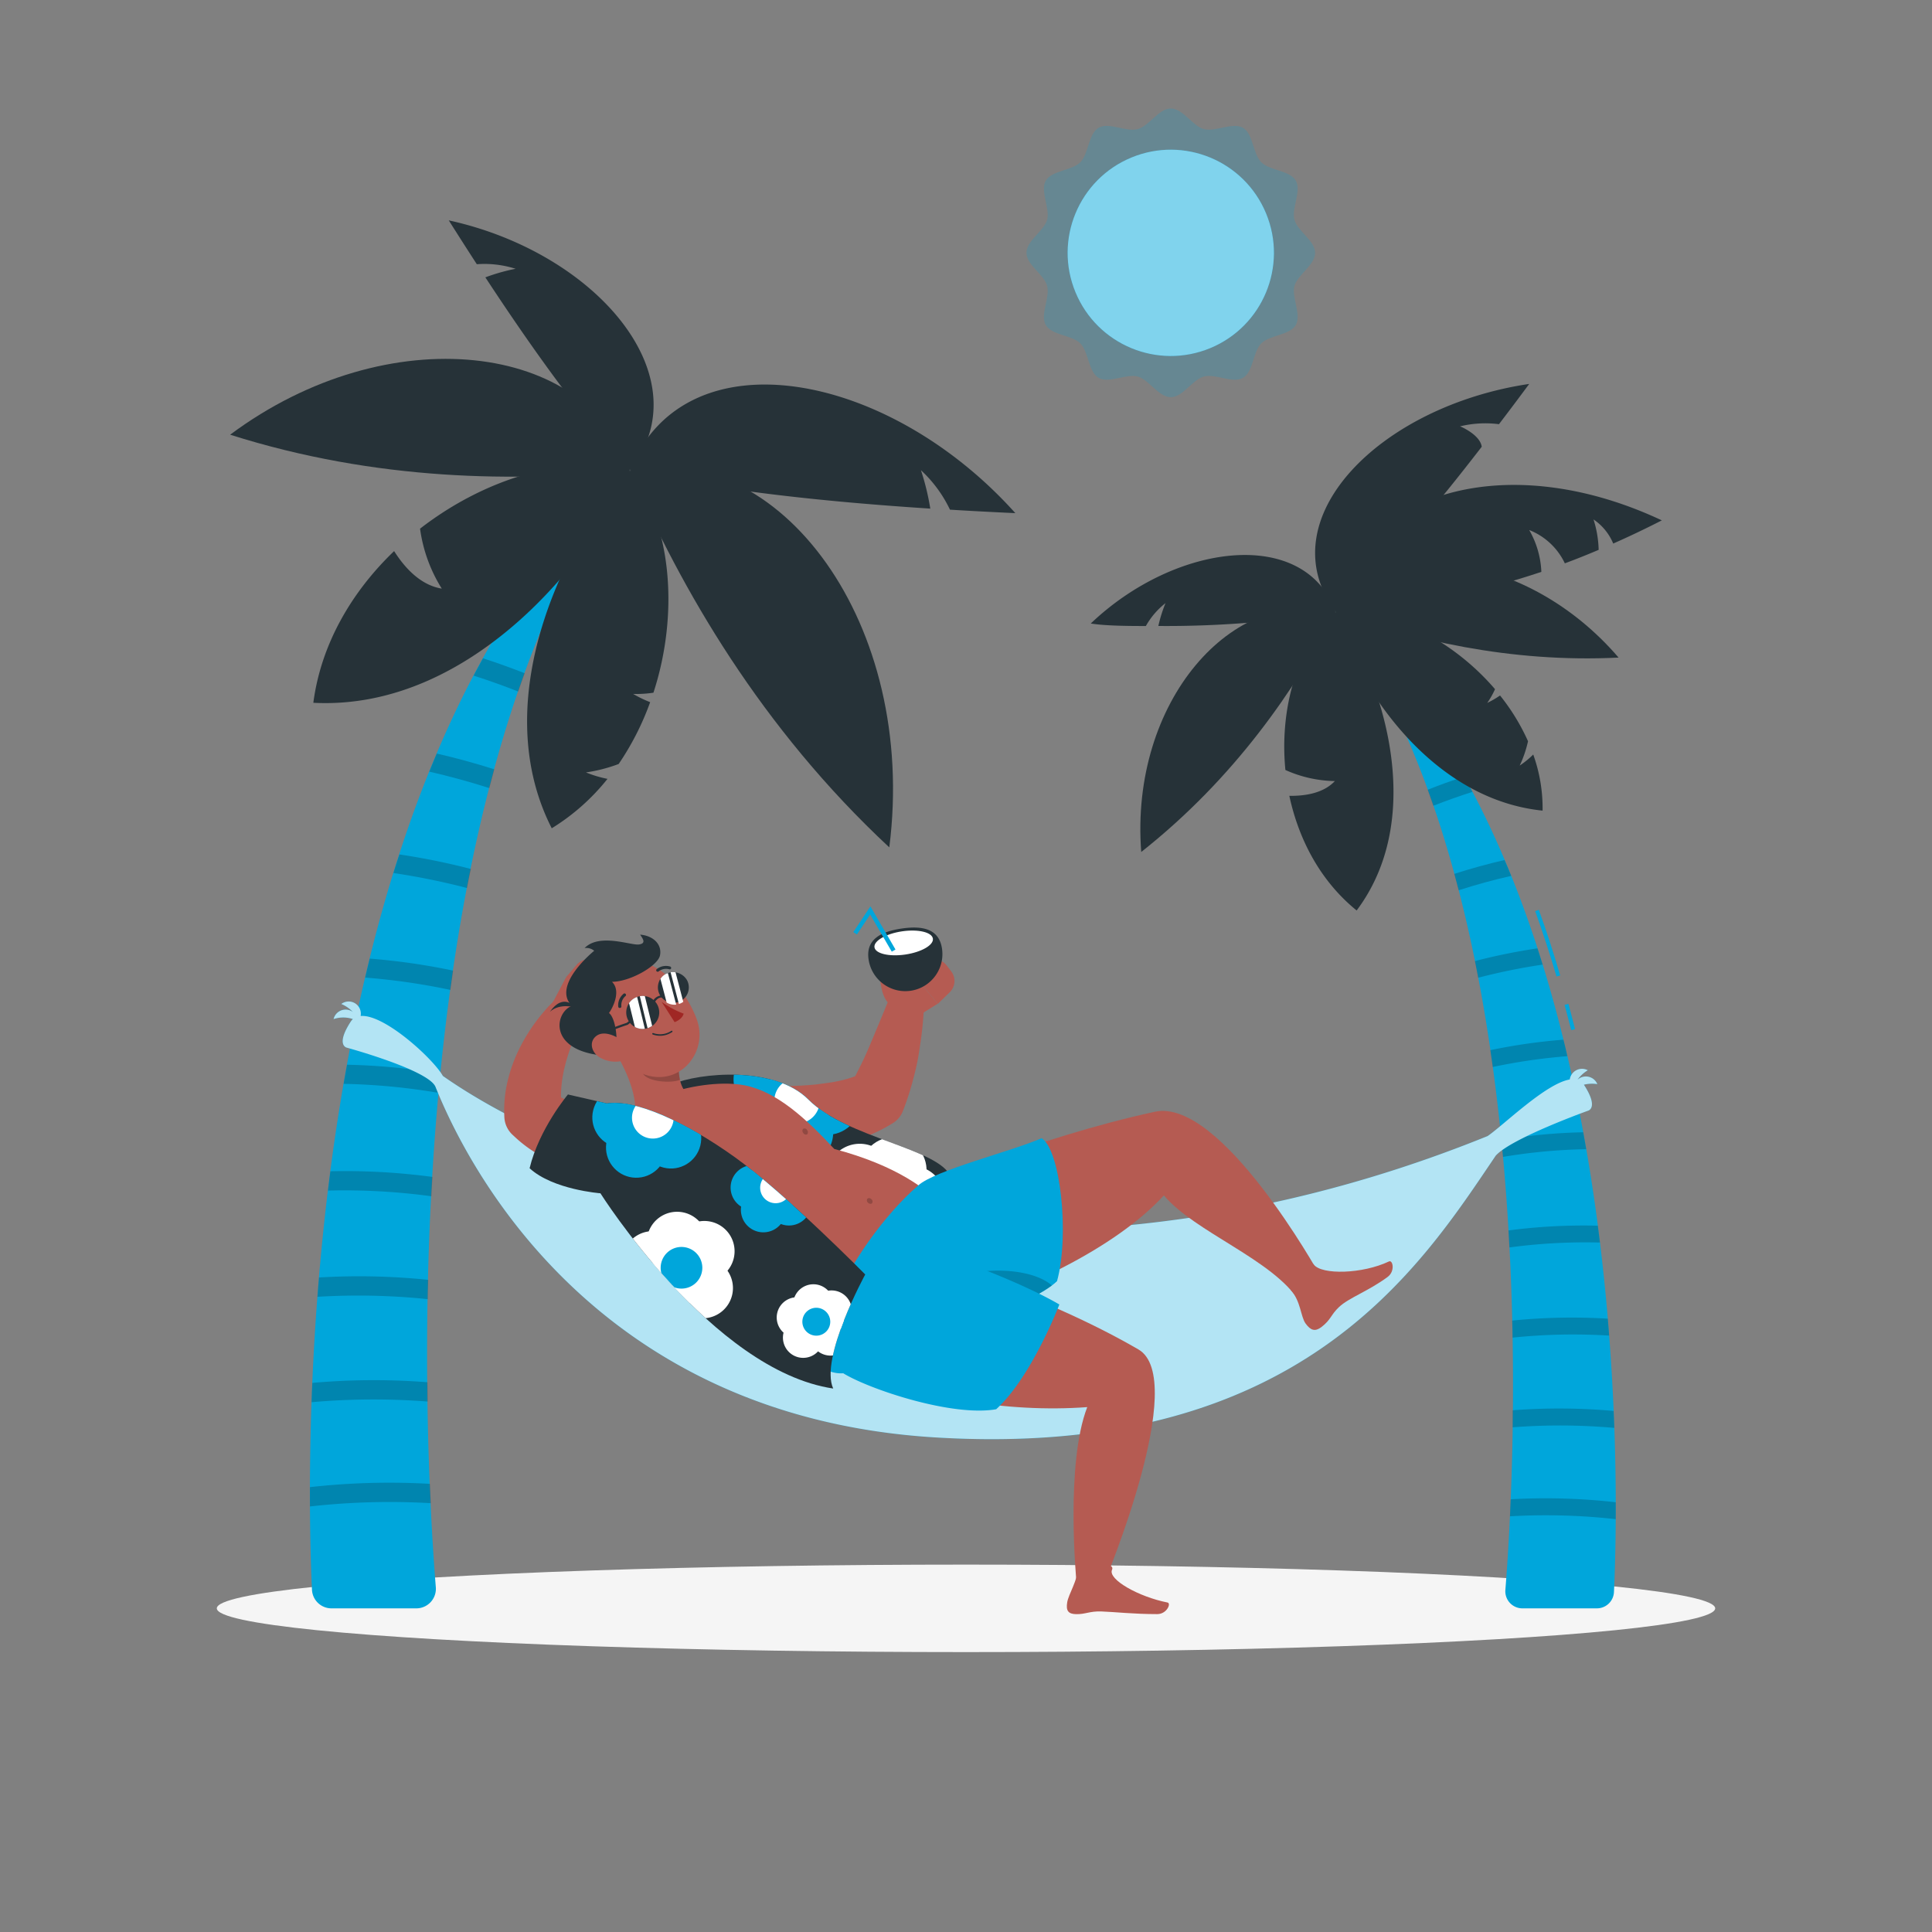 <svg xmlns="http://www.w3.org/2000/svg" xmlns:xlink="http://www.w3.org/1999/xlink" viewBox="0 0 500 500"><rect x="0" y="0" width="500" height="500" fill="#808080" stroke="none"/><defs><clipPath id="freepik--clip-path--inject-473"><path d="M173.74,280.67c7.43-3.15,26.73-4.85,35.44,3.88,10,10.06,33.81,12.61,36.88,20C240,312,234.3,323,234.3,323S179.17,291.32,173.74,280.67Z" style="fill:none"></path></clipPath><clipPath id="freepik--clip-path-2--inject-473"><path d="M157.05,285.56c7.11-1.15,20.25,4.67,33.24,14s33.63,30.27,33.63,30.27-11.85,21.68-8.29,29.52c-31.33-4.66-60.24-50.53-60.24-50.53s-12.29-.92-18.33-6.48c2.45-10.2,9.92-19.09,9.92-19.09Z" style="fill:none"></path></clipPath></defs><g id="freepik--Shadow--inject-473"><ellipse id="freepik--path--inject-473" cx="250" cy="416.24" rx="193.89" ry="11.32" style="fill:#f5f5f5"></ellipse></g><g id="freepik--Hammock--inject-473"><path d="M85.79,416.24h22a5.06,5.06,0,0,0,5-5.46c-2.63-32.66-13-203.71,50.15-289.11C75,199.94,79.26,379.73,80.74,411.42A5.05,5.05,0,0,0,85.79,416.24Z" style="fill:#00A6DB"></path><path d="M80.21,384.87v5a185.6,185.6,0,0,1,31.28-.85c-.08-1.61-.15-3.3-.22-5A185.11,185.11,0,0,0,80.21,384.87Z" style="opacity:0.2"></path><path d="M80.83,357.89c-.08,1.69-.14,3.36-.2,5a181.58,181.58,0,0,1,30.05-.17q0-2.48-.06-5A180.7,180.7,0,0,0,80.83,357.89Z" style="opacity:0.2"></path><path d="M82.56,330.61c-.14,1.68-.28,3.34-.4,5a174.78,174.78,0,0,1,28.55.61c0-1.66.07-3.34.11-5A175.22,175.22,0,0,0,82.56,330.61Z" style="opacity:0.2"></path><path d="M85.5,303.12c-.21,1.67-.42,3.32-.62,5a166.89,166.89,0,0,1,26.76,1.47c.08-1.67.18-3.35.28-5A169.32,169.32,0,0,0,85.5,303.12Z" style="opacity:0.2"></path><path d="M88.93,280.5a164.57,164.57,0,0,1,24.61,2.34l.48-5a167.31,167.31,0,0,0-24.21-2.29C89.51,277.2,89.21,278.85,88.93,280.5Z" style="opacity:0.2"></path><path d="M94.5,253a168.2,168.2,0,0,1,22.07,3.19c.22-1.65.46-3.31.7-5a169.07,169.07,0,0,0-21.59-3.1C95.28,249.75,94.88,251.38,94.5,253Z" style="opacity:0.2"></path><path d="M101.82,225.94a178.32,178.32,0,0,1,19.05,3.88c.31-1.64.63-3.29,1-4.93a178.43,178.43,0,0,0-18.5-3.76Q102.56,223.53,101.82,225.94Z" style="opacity:0.2"></path><path d="M111.1,199.7c5.18,1.18,10.49,2.64,15.54,4.26q.63-2.44,1.29-4.86c-4.84-1.54-9.9-2.94-14.9-4.08Q112.06,197.34,111.1,199.7Z" style="opacity:0.2"></path><path d="M125,170.36c-.83,1.49-1.64,3-2.44,4.49,4,1.27,7.86,2.66,11.56,4.12q.81-2.39,1.67-4.74C132.32,172.87,128.69,171.56,125,170.36Z" style="opacity:0.2"></path><path d="M163.86,179.59a30.19,30.19,0,0,0,4.4,2.13,71.16,71.16,0,0,1-8.15,16,40.16,40.16,0,0,1-8.46,2.18,30,30,0,0,0,5.57,1.67,56,56,0,0,1-14.43,12.79c-17.73-34.82,5.61-77.68,20.21-92.66,10.73,13.5,12.88,36.79,6.11,57.57A29.36,29.36,0,0,1,163.86,179.59Z" style="fill:#263238"></path><path d="M163,121.67c13.15,30.6,34,66.77,67.15,97.63C237.5,161.37,201.69,113.6,163,121.67Z" style="fill:#263238"></path><path d="M238.34,121.69a64.17,64.17,0,0,1,2.42,9.94c-32.78-2.13-58.33-5.39-77.76-10,14.33-35.5,66.75-25.68,99.77,11.17-5.84-.27-11.48-.56-16.92-.9A33.51,33.51,0,0,0,238.34,121.69Z" style="fill:#263238"></path><path d="M163,121.66c-8.3,20.84-40.08,62.38-81.91,60.22,2-15.27,10-28.8,20.91-39.26,2.59,4.1,6.7,8.81,12.33,9.71a39.13,39.13,0,0,1-5.62-15.51C125.51,123.78,146.68,117.46,163,121.66Z" style="fill:#263238"></path><path d="M163,121.67c-29,3.15-65.59,2.84-103.44-9.17C100.6,81.93,152.48,88.66,163,121.67Z" style="fill:#263238"></path><path d="M133.44,69.56a49.62,49.62,0,0,0-7.83,2.22C139.94,93.62,152.22,110,163,121.67c18.94-23.84-8.42-56.25-46.86-64.64q3.72,5.89,7.26,11.35A26.62,26.62,0,0,1,133.44,69.56Z" style="fill:#263238"></path><path d="M402.82,252.71c-1.71-5.8-3.57-11.49-5.52-16.91l.94-.34c2,5.44,3.82,11.15,5.54,17Z" style="fill:#00A6DB"></path><path d="M406.63,266.6q-.84-3.28-1.72-6.55l1-.26c.59,2.19,1.16,4.37,1.71,6.56Z" style="fill:#00A6DB"></path><path d="M413.26,416.24H394a4.42,4.42,0,0,1-4.41-4.78c2.3-28.6,11.38-178.34-43.9-253.1,77,68.52,73.3,225.92,72,253.66A4.42,4.42,0,0,1,413.26,416.24Z" style="fill:#00A6DB"></path><path d="M418.15,388.78c0,1.51,0,3,0,4.38a162.23,162.23,0,0,0-27.38-.74c.07-1.41.13-2.89.19-4.41A162.24,162.24,0,0,1,418.15,388.78Z" style="opacity:0.2"></path><path d="M417.6,365.15c.07,1.49.13,3,.18,4.39a158.27,158.27,0,0,0-26.31-.15c0-1.45,0-2.92,0-4.41A158.82,158.82,0,0,1,417.6,365.15Z" style="opacity:0.2"></path><path d="M416.09,341.27c.12,1.48.24,2.93.35,4.38a151.35,151.35,0,0,0-25,.53q0-2.19-.09-4.41A153.34,153.34,0,0,1,416.09,341.27Z" style="opacity:0.2"></path><path d="M413.51,317.21c.19,1.46.37,2.91.55,4.36a146.7,146.7,0,0,0-23.43,1.27c-.07-1.45-.16-2.92-.24-4.4A148.68,148.68,0,0,1,413.51,317.21Z" style="opacity:0.2"></path><path d="M410.51,297.41a143.81,143.81,0,0,0-21.55,2c-.13-1.46-.27-2.92-.41-4.38a145.81,145.81,0,0,1,21.19-2C410,294.52,410.26,296,410.51,297.41Z" style="opacity:0.2"></path><path d="M405.63,273.34a148.37,148.37,0,0,0-19.31,2.8c-.2-1.45-.41-2.91-.62-4.36a149.33,149.33,0,0,1,18.9-2.71C405,270.49,405.3,271.91,405.63,273.34Z" style="opacity:0.2"></path><path d="M399.23,249.64a157.69,157.69,0,0,0-16.68,3.4c-.27-1.44-.55-2.88-.85-4.31a154.59,154.59,0,0,1,16.2-3.3C398.35,246.83,398.79,248.24,399.23,249.64Z" style="opacity:0.2"></path><path d="M391.1,226.68c-4.53,1-9.18,2.3-13.6,3.72-.37-1.42-.75-2.84-1.13-4.25,4.24-1.35,8.67-2.58,13-3.58C390,223.93,390.55,225.3,391.1,226.68Z" style="opacity:0.2"></path><path d="M378.94,201q1.08,1.95,2.13,3.93c-3.46,1.11-6.88,2.33-10.12,3.6-.47-1.39-1-2.77-1.46-4.14C372.52,203.18,375.71,202,378.94,201Z" style="opacity:0.2"></path><path d="M384.9,181.91a23.76,23.76,0,0,0,3.31-1.92,54.42,54.42,0,0,1,7.24,11.84,29.82,29.82,0,0,1-2.15,6.3,23.69,23.69,0,0,0,3.5-2.86,41.05,41.05,0,0,1,2.42,14.52c-30.94-3.18-49.73-35.89-53.55-51.43,13.64-1.22,30.19,7.09,41.24,20A21.71,21.71,0,0,1,384.9,181.91Z" style="fill:#263238"></path><path d="M430.08,134.67c-4.29,2.2-8.48,4.19-12.58,6a14,14,0,0,0-5.1-6.24,28,28,0,0,1,1.33,7.87q-4.44,1.89-8.75,3.49a17.12,17.12,0,0,0-9.22-8.62A23.58,23.58,0,0,1,398.9,148a209.21,209.21,0,0,1-53.23,10.4C349.83,128.5,388.56,115.16,430.08,134.67Z" style="fill:#263238"></path><path d="M345.67,158.36c19.62,7.12,45,13.24,73.22,11.82C395.36,142.77,358.29,138.26,345.67,158.36Z" style="fill:#263238"></path><path d="M377.85,110.34c.3.08,5.23,2.24,5.62,5.28-15.43,20-26.44,32.26-37.8,42.74-17.7-23.9,11.27-53.23,50.09-59q-4,5.41-7.83,10.42A27.72,27.72,0,0,0,377.85,110.34Z" style="fill:#263238"></path><path d="M345.66,158.36c10.44,14,24.75,51.5,5.44,77.27-9.4-7.62-15-18.38-17.42-29.67,3.86.06,8.78-.6,11.78-3.82a32.35,32.35,0,0,1-12.8-2.87C331.08,183.14,335.88,167,345.66,158.36Z" style="fill:#263238"></path><path d="M345.67,158.36c-10.27,19.81-26.1,43-50.32,62.13C292.36,181.61,319,151.34,345.67,158.36Z" style="fill:#263238"></path><path d="M301.63,156.09a36.72,36.72,0,0,0-1.85,5.91,263.94,263.94,0,0,0,45.89-3.64c-7.91-22-41.34-18-63.38,3,3.88.65,10.82.65,14.26.65A19.93,19.93,0,0,1,301.63,156.09Z" style="fill:#263238"></path><path d="M413.39,280.57a3.21,3.21,0,0,0-5.14-1.13h0a8.83,8.83,0,0,1,2.67-2.46,3.21,3.21,0,0,0-4.67,2.39c-6.21,1.05-17,11.7-21.25,14.64-125,50.65-231.95,11.46-270.39-15.56-2.41-4.34-15.15-16.07-21.28-15.51a3.15,3.15,0,0,0-5-3.11,8.93,8.93,0,0,1,3,2.07,3.2,3.2,0,0,0-5,1.84,7.76,7.76,0,0,1,5,0,3.35,3.35,0,0,0-.52.6c-4,6.11-1.11,6.78-1.11,6.78s21.1,5.74,23,10.13h0C120.64,301.11,153.31,366.59,242,372c94.48,5.76,125.68-44.24,145.08-72.9,4-4.52,23.91-11.65,23.91-11.65s2.87-.67-1.08-6.73A8.67,8.67,0,0,1,413.39,280.57Z" style="fill:#00A6DB"></path><path d="M413.39,280.57a3.21,3.21,0,0,0-5.14-1.13h0a8.83,8.83,0,0,1,2.67-2.46,3.21,3.21,0,0,0-4.67,2.39c-6.21,1.05-17,11.7-21.25,14.64-125,50.65-231.95,11.46-270.39-15.56-2.41-4.34-15.15-16.07-21.28-15.51a3.15,3.15,0,0,0-5-3.11,8.93,8.93,0,0,1,3,2.07,3.2,3.2,0,0,0-5,1.84,7.76,7.76,0,0,1,5,0,3.35,3.35,0,0,0-.52.6c-4,6.11-1.11,6.78-1.11,6.78s21.1,5.74,23,10.13h0C120.64,301.11,153.31,366.59,242,372c94.48,5.76,125.68-44.24,145.08-72.9,4-4.52,23.91-11.65,23.91-11.65s2.87-.67-1.08-6.73A8.67,8.67,0,0,1,413.39,280.57Z" style="fill:#fff;opacity:0.7"></path></g><g id="freepik--Character--inject-473"><path d="M191.79,280.75l1.94.11,2.1.1c1.4.05,2.81.11,4.22.12,2.81,0,5.61,0,8.34-.2,1.36-.08,2.72-.2,4-.38s2.63-.33,3.87-.59a30.05,30.05,0,0,0,6.72-2.05l-3.09,3.34c1-1.83,2-3.76,3-5.78s1.89-4.09,2.77-6.21,1.79-4.26,2.68-6.42,1.78-4.38,2.69-6.48l.07-.16a4.22,4.22,0,0,1,8.08,1.68c0,2.59-.17,5-.41,7.52s-.61,4.94-1,7.42-1,4.94-1.67,7.41a69.48,69.48,0,0,1-2.48,7.47,6.25,6.25,0,0,1-2.53,3l-.56.34a40,40,0,0,1-10.37,4.42,62.75,62.75,0,0,1-10.18,2,86.2,86.2,0,0,1-10,.57c-1.65,0-3.3,0-4.94-.13-.83-.05-1.65-.1-2.48-.17l-1.26-.13-1.36-.15a8.36,8.36,0,0,1,1.42-16.65Z" style="fill:#b55b52"></path><path d="M173.74,280.67c7.43-3.15,26.73-4.85,35.44,3.88,10,10.06,33.81,12.61,36.88,20C240,312,234.3,323,234.3,323S179.17,291.32,173.74,280.67Z" style="fill:#263238"></path><g style="clip-path:url(#freepik--clip-path--inject-473)"><circle cx="214.13" cy="285.11" r="8.55" transform="translate(-95.5 461.94) rotate(-82.82)" style="fill:#00A6DB"></circle><path d="M206.34,301.59a8.55,8.55,0,1,1,9.26-7.77A8.55,8.55,0,0,1,206.34,301.59Z" style="fill:#00A6DB"></path><path d="M197.65,287.87a8.55,8.55,0,1,1,9.26-7.77A8.55,8.55,0,0,1,197.65,287.87Z" style="fill:#00A6DB"></path><path d="M199.22,297.9a8.55,8.55,0,1,1,9.26-7.78A8.56,8.56,0,0,1,199.22,297.9Z" style="fill:#00A6DB"></path><path d="M206.49,284.91a8.55,8.55,0,1,1,9.26-7.77A8.55,8.55,0,0,1,206.49,284.91Z" style="fill:#00A6DB"></path><path d="M205.76,290.75a5.88,5.88,0,1,1,6.37-5.35A5.89,5.89,0,0,1,205.76,290.75Z" style="fill:#fff"></path><circle cx="231.25" cy="302.83" r="8.55" transform="translate(-109.06 131.44) rotate(-25.9)" style="fill:#fff"></circle><path d="M244.05,313.07a8.55,8.55,0,1,1-5.28-10.87A8.56,8.56,0,0,1,244.05,313.07Z" style="fill:#fff"></path><path d="M230.36,318.92A8.55,8.55,0,1,1,225.08,308,8.55,8.55,0,0,1,230.36,318.92Z" style="fill:#fff"></path><path d="M240.66,320.46a8.55,8.55,0,1,1-5.28-10.88A8.55,8.55,0,0,1,240.66,320.46Z" style="fill:#fff"></path><path d="M230.59,307.35a8.55,8.55,0,1,1-5.28-10.87A8.54,8.54,0,0,1,230.59,307.35Z" style="fill:#fff"></path><path d="M228.15,316.63a5.89,5.89,0,1,1,6.38-5.35A5.88,5.88,0,0,1,228.15,316.63Z" style="fill:#00A6DB"></path></g><path d="M235.78,264.06l6.9-4.3-7.1-8.49s-6.78,3.57-5.29,7.38Z" style="fill:#b55b52"></path><path d="M229.94,259.64c-2.29-2.4-1.92-6.63-2.9-9.41-.16-.46.42-1.12.87-1.09.86.06,1.7,2.21,1.79,3,.12,1,5.73,1.33,4.93,5C232.94,258.13,229.94,259.64,229.94,259.64Z" style="fill:#b55b52"></path><path d="M246.13,251.33,245,249.85a4.1,4.1,0,0,0-5.38-1l-4,2.45,7.1,8.49,3.08-3A4.09,4.09,0,0,0,246.13,251.33Z" style="fill:#b55b52"></path><path d="M276.19,414.69c.36-2.2,2.7-5.53,2.95-9.49,0,0,9.76-1.42,8.65,1.06s6.89,7,14.37,8.47c1,.21-.19,3-2.67,3-6.19,0-11-.57-14.49-.69-3-.1-4.1.75-6.5.7C276.49,417.7,275.83,416.89,276.19,414.69Z" style="fill:#b55b52"></path><path d="M337.89,342.53c-1.3-1.8-1.22-5.75-3.86-8.71,0,0,4.29-8.67,6-6.52,2.08,2.66,12.54,2.43,19.44-.84,1-.46,1.64,2.52-.34,4-5,3.7-10.06,5.4-12.6,7.81-2.18,2.06-2,3.2-4.55,5.18C340.34,344.67,339.21,344.34,337.89,342.53Z" style="fill:#b55b52"></path><path d="M192.71,280.88c-10.36-2-31,2.95-37.55,15,1.78,20.48,28.59,50.56,62.67,57.83l31.8-31.3s-1.67-16.55-33.72-25.06C208.58,289.46,201,282.5,192.71,280.88Z" style="fill:#b55b52"></path><path d="M237.8,307.59s30-13.12,61.07-19.87c17.13-3.73,42.53,42,42.53,42l-5.19,7c-6.76-10.73-26.91-17.78-35-27.35-12.55,13.66-36.74,25.24-59.47,31.59C234.71,324.36,237.8,307.59,237.8,307.59Z" style="fill:#b55b52"></path><path d="M269.56,294.56c4.85,2.91,7.29,25,4,37-6.33,6.07-32.67,16.51-51.79,7.55-4.94-.61-5.46-2.31-5.46-2.31,2.85-8.71,12.56-22.51,21.32-30C242,302.81,262.11,297.89,269.56,294.56Z" style="fill:#00A6DB"></path><path d="M243.39,332.19c8,3,13.77,4.91,18,6.09a45.28,45.28,0,0,0,10.84-5.58C267.33,328.2,253.24,327.14,243.39,332.19Z" style="opacity:0.2"></path><path d="M233.13,324.06s34,9.22,61.49,25.17c13.18,7.64-8.56,59.68-8.56,59.68l-7.49.25s-2.9-30.3,2.81-45c-20.78,1.53-44.11-2.38-65.87-11.51C220.3,335.29,233.13,324.06,233.13,324.06Z" style="fill:#b55b52"></path><path d="M274.16,337.6s-7.11,18.71-16.35,27.11c-11.34,2-32.73-5.11-39.58-9.31a8.29,8.29,0,0,1-7.33-3.47c2-8.1,7.54-22,14.81-30.93C232.06,319.52,261.31,330.11,274.16,337.6Z" style="fill:#00A6DB"></path><path d="M184.08,303.8a.76.76,0,0,0,1,.13.8.8,0,0,0-.2-1.06.76.76,0,0,0-1.05-.13A.8.8,0,0,0,184.08,303.8Z" style="opacity:0.2"></path><path d="M224.64,311.26c.35.33.82.39,1.05.13a.77.77,0,0,0-.2-1.05.74.74,0,0,0-1-.13A.78.78,0,0,0,224.64,311.26Z" style="opacity:0.2"></path><path d="M207.88,293.2a.76.76,0,0,0,1,.36.81.81,0,0,0,0-1.08.76.76,0,0,0-1-.36A.79.79,0,0,0,207.88,293.2Z" style="opacity:0.2"></path><path d="M166.21,303.59l-.74.12-.59.08-1.12.13c-.73.07-1.45.11-2.17.14-1.43.06-2.85,0-4.27-.05a43.84,43.84,0,0,1-8.5-1.35,37.66,37.66,0,0,1-8.28-3.22,34,34,0,0,1-7.4-5.3l-.51-.47a6.67,6.67,0,0,1-2.1-4.48,32.73,32.73,0,0,1,.88-9.56,39.07,39.07,0,0,1,3.11-8.46,45.89,45.89,0,0,1,4.55-7.27c.86-1.13,1.77-2.2,2.7-3.24.48-.51,1-1,1.47-1.52s1-.94,1.63-1.52a4.16,4.16,0,0,1,6.55,4.87l-.25.52-.71,1.48c-.26.52-.5,1.06-.74,1.59-.5,1.07-.95,2.15-1.37,3.22a51.44,51.44,0,0,0-2.11,6.44,33.57,33.57,0,0,0-1,6.21,22.55,22.55,0,0,0,.31,5.64l-2.61-4.95a22.66,22.66,0,0,0,4.54,2.41,20.53,20.53,0,0,0,2.51.84,22.59,22.59,0,0,0,2.64.64,37.64,37.64,0,0,0,5.59.63c.95,0,1.91,0,2.85,0l1.39-.05,1.09-.06.93-.05a8.34,8.34,0,0,1,1.74,16.56Z" style="fill:#b55b52"></path><path d="M142.66,260.2l3.79-7.2,9,6.46s-3.07,7-7,5.82Z" style="fill:#b55b52"></path><path d="M154.6,248.94l1.57,1a4.1,4.1,0,0,1,1.41,5.29l-2.15,4.21-9-6.46,2.81-3.29A4.09,4.09,0,0,1,154.6,248.94Z" style="fill:#b55b52"></path><path d="M158.68,271.38c3.3,5.22,8.14,15.18,4.28,20.65,0,0,3.88,5.12,17.46.68,9.06-3,9.05-5.32,7.64-6.71a5.43,5.43,0,0,0-4.09-1.24c-7.13.33-8.29-4.12-8.32-8.67Z" style="fill:#b55b52"></path><path d="M165.6,273.3l10.05,2.78a15.42,15.42,0,0,0,.32,3.37c-2,.92-8.52.65-9.68-1.78A11.64,11.64,0,0,1,165.6,273.3Z" style="opacity:0.2"></path><path d="M155.18,266.46c4.79,6.56,7.26,10.65,12.95,12,8.56,1.95,15-6.57,12.27-14.43-2.46-7.08-9.88-16.63-18.3-15.07A11.08,11.08,0,0,0,155.18,266.46Z" style="fill:#b55b52"></path><path d="M158.07,273.29c2.46-1,1.54-9.72-.47-11.12.85-1.14,3.29-5.64.78-8.08,4.65,0,11.89-4.11,12.43-6.85s-1.6-5.05-5.14-5.36c.57.92,1.74,2.26-.31,2.55s-10.23-3-14.07.93a3.2,3.2,0,0,1,2.49.7S142.66,255,148,260.31C143.35,262.1,141.67,272.75,158.07,273.29Z" style="fill:#263238"></path><path d="M148.86,260.73s-2.92-4-6.56,1.12C144.93,259.48,148.86,260.73,148.86,260.73Z" style="fill:#263238"></path><path d="M166.76,261.74c.36.56.94.82,1.31.59s.37-.88,0-1.43-.94-.82-1.3-.59S166.41,261.18,166.76,261.74Z" style="fill:#263238"></path><path d="M173.05,257.72c.36.56.94.82,1.31.59s.37-.88,0-1.43-.94-.82-1.3-.59S172.7,257.16,173.05,257.72Z" style="fill:#263238"></path><path d="M171.23,259.27a23.75,23.75,0,0,0,5.7,3.06c-.39,1.55-2.34,2.2-2.34,2.2Z" style="fill:#a02724"></path><path d="M172.64,267.75a6.37,6.37,0,0,0,1.31-.65.18.18,0,0,0,.06-.26.19.19,0,0,0-.27-.06,5.21,5.21,0,0,1-4.69.57.2.2,0,0,0-.16.36A5.48,5.48,0,0,0,172.64,267.75Z" style="fill:#263238"></path><path d="M160.61,260.82a.4.4,0,0,0,.2-.38,3.12,3.12,0,0,1,1-2.61.39.39,0,1,0-.47-.61A3.81,3.81,0,0,0,160,260.5a.38.38,0,0,0,.41.36A.42.42,0,0,0,160.61,260.82Z" style="fill:#263238"></path><path d="M173.54,250.82a.39.39,0,0,0-.13-.69,3.83,3.83,0,0,0-3.47.7.38.38,0,0,0,0,.55.39.39,0,0,0,.54,0,3.08,3.08,0,0,1,2.76-.52A.4.4,0,0,0,173.54,250.82Z" style="fill:#263238"></path><path d="M170,259.82a4.27,4.27,0,1,1-5.86-1.46A4.28,4.28,0,0,1,170,259.82Z" style="fill:#263238"></path><path d="M155.76,268.17h0a.29.29,0,0,1-.24-.32c.1-.86,4.21-2.33,6.68-3.14l6.56-5.17a2.8,2.8,0,0,1,2.78-1.93.29.29,0,0,1,.23.32.28.28,0,0,1-.31.24c-1.5-.22-2.2,1.62-2.21,1.64a.27.27,0,0,1-.09.12l-6.65,5.24a.26.26,0,0,1-.09.05c-2.89.95-6.15,2.25-6.35,2.71A.27.27,0,0,1,155.76,268.17Z" style="fill:#263238"></path><path d="M155.11,273.6a8,8,0,0,0,5.76,1c2.56-.56,2.46-3.1.59-4.84-1.69-1.57-5.05-3.17-7.07-1.7S153,272.29,155.11,273.6Z" style="fill:#b55b52"></path><path d="M164.12,258.36a4.16,4.16,0,0,0-1.32,1.25l1.52,6.18a4.23,4.23,0,0,0,2.57.46l-2-8.24A3.83,3.83,0,0,0,164.12,258.36Z" style="fill:#fff"></path><path d="M165.59,257.82l2,8.26a3.81,3.81,0,0,0,.9-.4,1.49,1.49,0,0,0,.29-.2l-1.9-7.69A3.91,3.91,0,0,0,165.59,257.82Z" style="fill:#fff"></path><path d="M177.82,253.71a4,4,0,1,1-5.66-1.57A4.15,4.15,0,0,1,177.82,253.71Z" style="fill:#263238"></path><path d="M172.15,252.14a3.69,3.69,0,0,0-1.23,1.19l1.61,6.13A4,4,0,0,0,175,260l-2.15-8.16A3.16,3.16,0,0,0,172.15,252.14Z" style="fill:#fff"></path><path d="M173.55,251.63l2.15,8.2a3.47,3.47,0,0,0,.86-.38,1.81,1.81,0,0,0,.27-.18l-2-7.63A3.86,3.86,0,0,0,173.55,251.63Z" style="fill:#fff"></path><path d="M157.05,285.56c7.11-1.15,20.25,4.67,33.24,14s33.63,30.27,33.63,30.27-11.85,21.68-8.29,29.52c-31.33-4.66-60.24-50.53-60.24-50.53s-12.29-.92-18.33-6.48c2.45-10.2,9.92-19.09,9.92-19.09Z" style="fill:#263238"></path><g style="clip-path:url(#freepik--clip-path-2--inject-473)"><path d="M176.23,282a7.83,7.83,0,1,1-8-7.69A7.84,7.84,0,0,1,176.23,282Z" style="fill:#00A6DB"></path><circle cx="176.33" cy="287.74" r="7.83" transform="translate(-140.53 403.86) rotate(-78.63)" style="fill:#00A6DB"></circle><circle cx="164.66" cy="296.97" r="7.83" transform="translate(-136.6 453.64) rotate(-88.47)" style="fill:#00A6DB"></circle><circle cx="173.64" cy="294.58" r="7.83" transform="translate(-154.07 392.2) rotate(-76.07)" style="fill:#00A6DB"></circle><circle cx="161.12" cy="289.2" r="7.83" transform="translate(-158.36 375.96) rotate(-76.07)" style="fill:#00A6DB"></circle><path d="M174.34,289.17a5.39,5.39,0,1,1-5.49-5.29A5.4,5.4,0,0,1,174.34,289.17Z" style="fill:#fff"></path><circle cx="200.31" cy="302.05" r="5.82" transform="translate(-68.43 58.87) rotate(-14.31)" style="fill:#00A6DB"></circle><circle cx="206.21" cy="306.26" r="5.82" transform="translate(-69.29 60.46) rotate(-14.31)" style="fill:#00A6DB"></circle><circle cx="197.54" cy="313.12" r="5.82" transform="translate(-71.25 58.53) rotate(-14.31)" style="fill:#00A6DB"></circle><path d="M210,311.24a5.82,5.82,0,1,1-5.92-5.72A5.82,5.82,0,0,1,210,311.24Z" style="fill:#00A6DB"></path><path d="M200.72,307.24a5.82,5.82,0,1,1-5.92-5.72A5.82,5.82,0,0,1,200.72,307.24Z" style="fill:#00A6DB"></path><path d="M204.73,307.32a4,4,0,1,1-4.08-3.93A4,4,0,0,1,204.73,307.32Z" style="fill:#fff"></path><path d="M170.67,318.83a7.83,7.83,0,1,1-9.4,5.85A7.83,7.83,0,0,1,170.67,318.83Z" style="fill:#fff"></path><path d="M177,313.81a7.83,7.83,0,1,1-9.4,5.85A7.83,7.83,0,0,1,177,313.81Z" style="fill:#fff"></path><path d="M183.63,325.72a7.83,7.83,0,1,1-9.4,5.85A7.83,7.83,0,0,1,183.63,325.72Z" style="fill:#fff"></path><path d="M184.05,316.19a7.83,7.83,0,1,1-9.4,5.86A7.83,7.83,0,0,1,184.05,316.19Z" style="fill:#fff"></path><circle cx="171.3" cy="334.24" r="7.83" transform="translate(-150.76 141.02) rotate(-31.9)" style="fill:#fff"></circle><path d="M181.76,328a5.39,5.39,0,1,1-5.48-5.29A5.4,5.4,0,0,1,181.76,328Z" style="fill:#00A6DB"></path><path d="M207.44,335.86a5.24,5.24,0,1,1-6.29,3.92A5.24,5.24,0,0,1,207.44,335.86Z" style="fill:#fff"></path><path d="M211.68,332.5a5.24,5.24,0,1,1-6.29,3.92A5.26,5.26,0,0,1,211.68,332.5Z" style="fill:#fff"></path><circle cx="214.93" cy="345.58" r="5.24" transform="translate(-150.16 165.78) rotate(-31.9)" style="fill:#fff"></circle><path d="M216.4,334.1a5.24,5.24,0,1,1-6.29,3.91A5.24,5.24,0,0,1,216.4,334.1Z" style="fill:#fff"></path><path d="M209.06,341.07a5.24,5.24,0,1,1-6.3,3.92A5.25,5.25,0,0,1,209.06,341.07Z" style="fill:#fff"></path><path d="M214.87,342a3.61,3.61,0,1,1-3.67-3.55A3.62,3.62,0,0,1,214.87,342Z" style="fill:#00A6DB"></path></g><path d="M243.79,245.5a9.6,9.6,0,1,1-19,2.81c-.78-5.25,3.28-7.22,8.53-8S243,240.26,243.79,245.5Z" style="fill:#263238"></path><path d="M241.43,242.91c.25,1.66-2.94,3.5-7.12,4.12s-7.77-.23-8-1.88,2.95-3.5,7.13-4.12S241.19,241.26,241.43,242.91Z" style="fill:#fff"></path><polygon points="230.79 246.29 225.2 236.68 221.77 241.84 220.84 241.23 225.26 234.57 231.75 245.73 230.79 246.29" style="fill:#00A6DB"></polygon></g><g id="freepik--Sun--inject-473"><g style="opacity:0.2"><path d="M340.35,65.44c0,3.16-4.57,5.67-5.35,8.58s1.87,7.47.35,10.1-6.76,2.58-8.93,4.74-2.07,7.39-4.74,8.93-7.09-1.15-10.1-.35-5.43,5.35-8.58,5.35-5.67-4.57-8.58-5.35-7.46,1.88-10.1.35-2.57-6.76-4.74-8.93-7.38-2.06-8.93-4.74S271.8,77,271,74s-5.35-5.42-5.35-8.58,4.57-5.66,5.35-8.57-1.87-7.47-.35-10.1,6.76-2.58,8.93-4.75,2.07-7.38,4.74-8.93,7.09,1.16,10.1.35,5.43-5.34,8.58-5.34,5.67,4.57,8.58,5.34,7.46-1.87,10.1-.35,2.57,6.76,4.74,8.93,7.38,2.07,8.93,4.75-1.15,7.09-.35,10.1S340.35,62.29,340.35,65.44Z" style="fill:#00A6DB"></path></g><circle cx="303" cy="65.44" r="26.69" transform="translate(-1.98 120.93) rotate(-22.5)" style="fill:#00A6DB"></circle><circle cx="303" cy="65.44" r="26.69" transform="translate(-1.98 120.93) rotate(-22.5)" style="fill:#fff;opacity:0.5"></circle></g></svg>